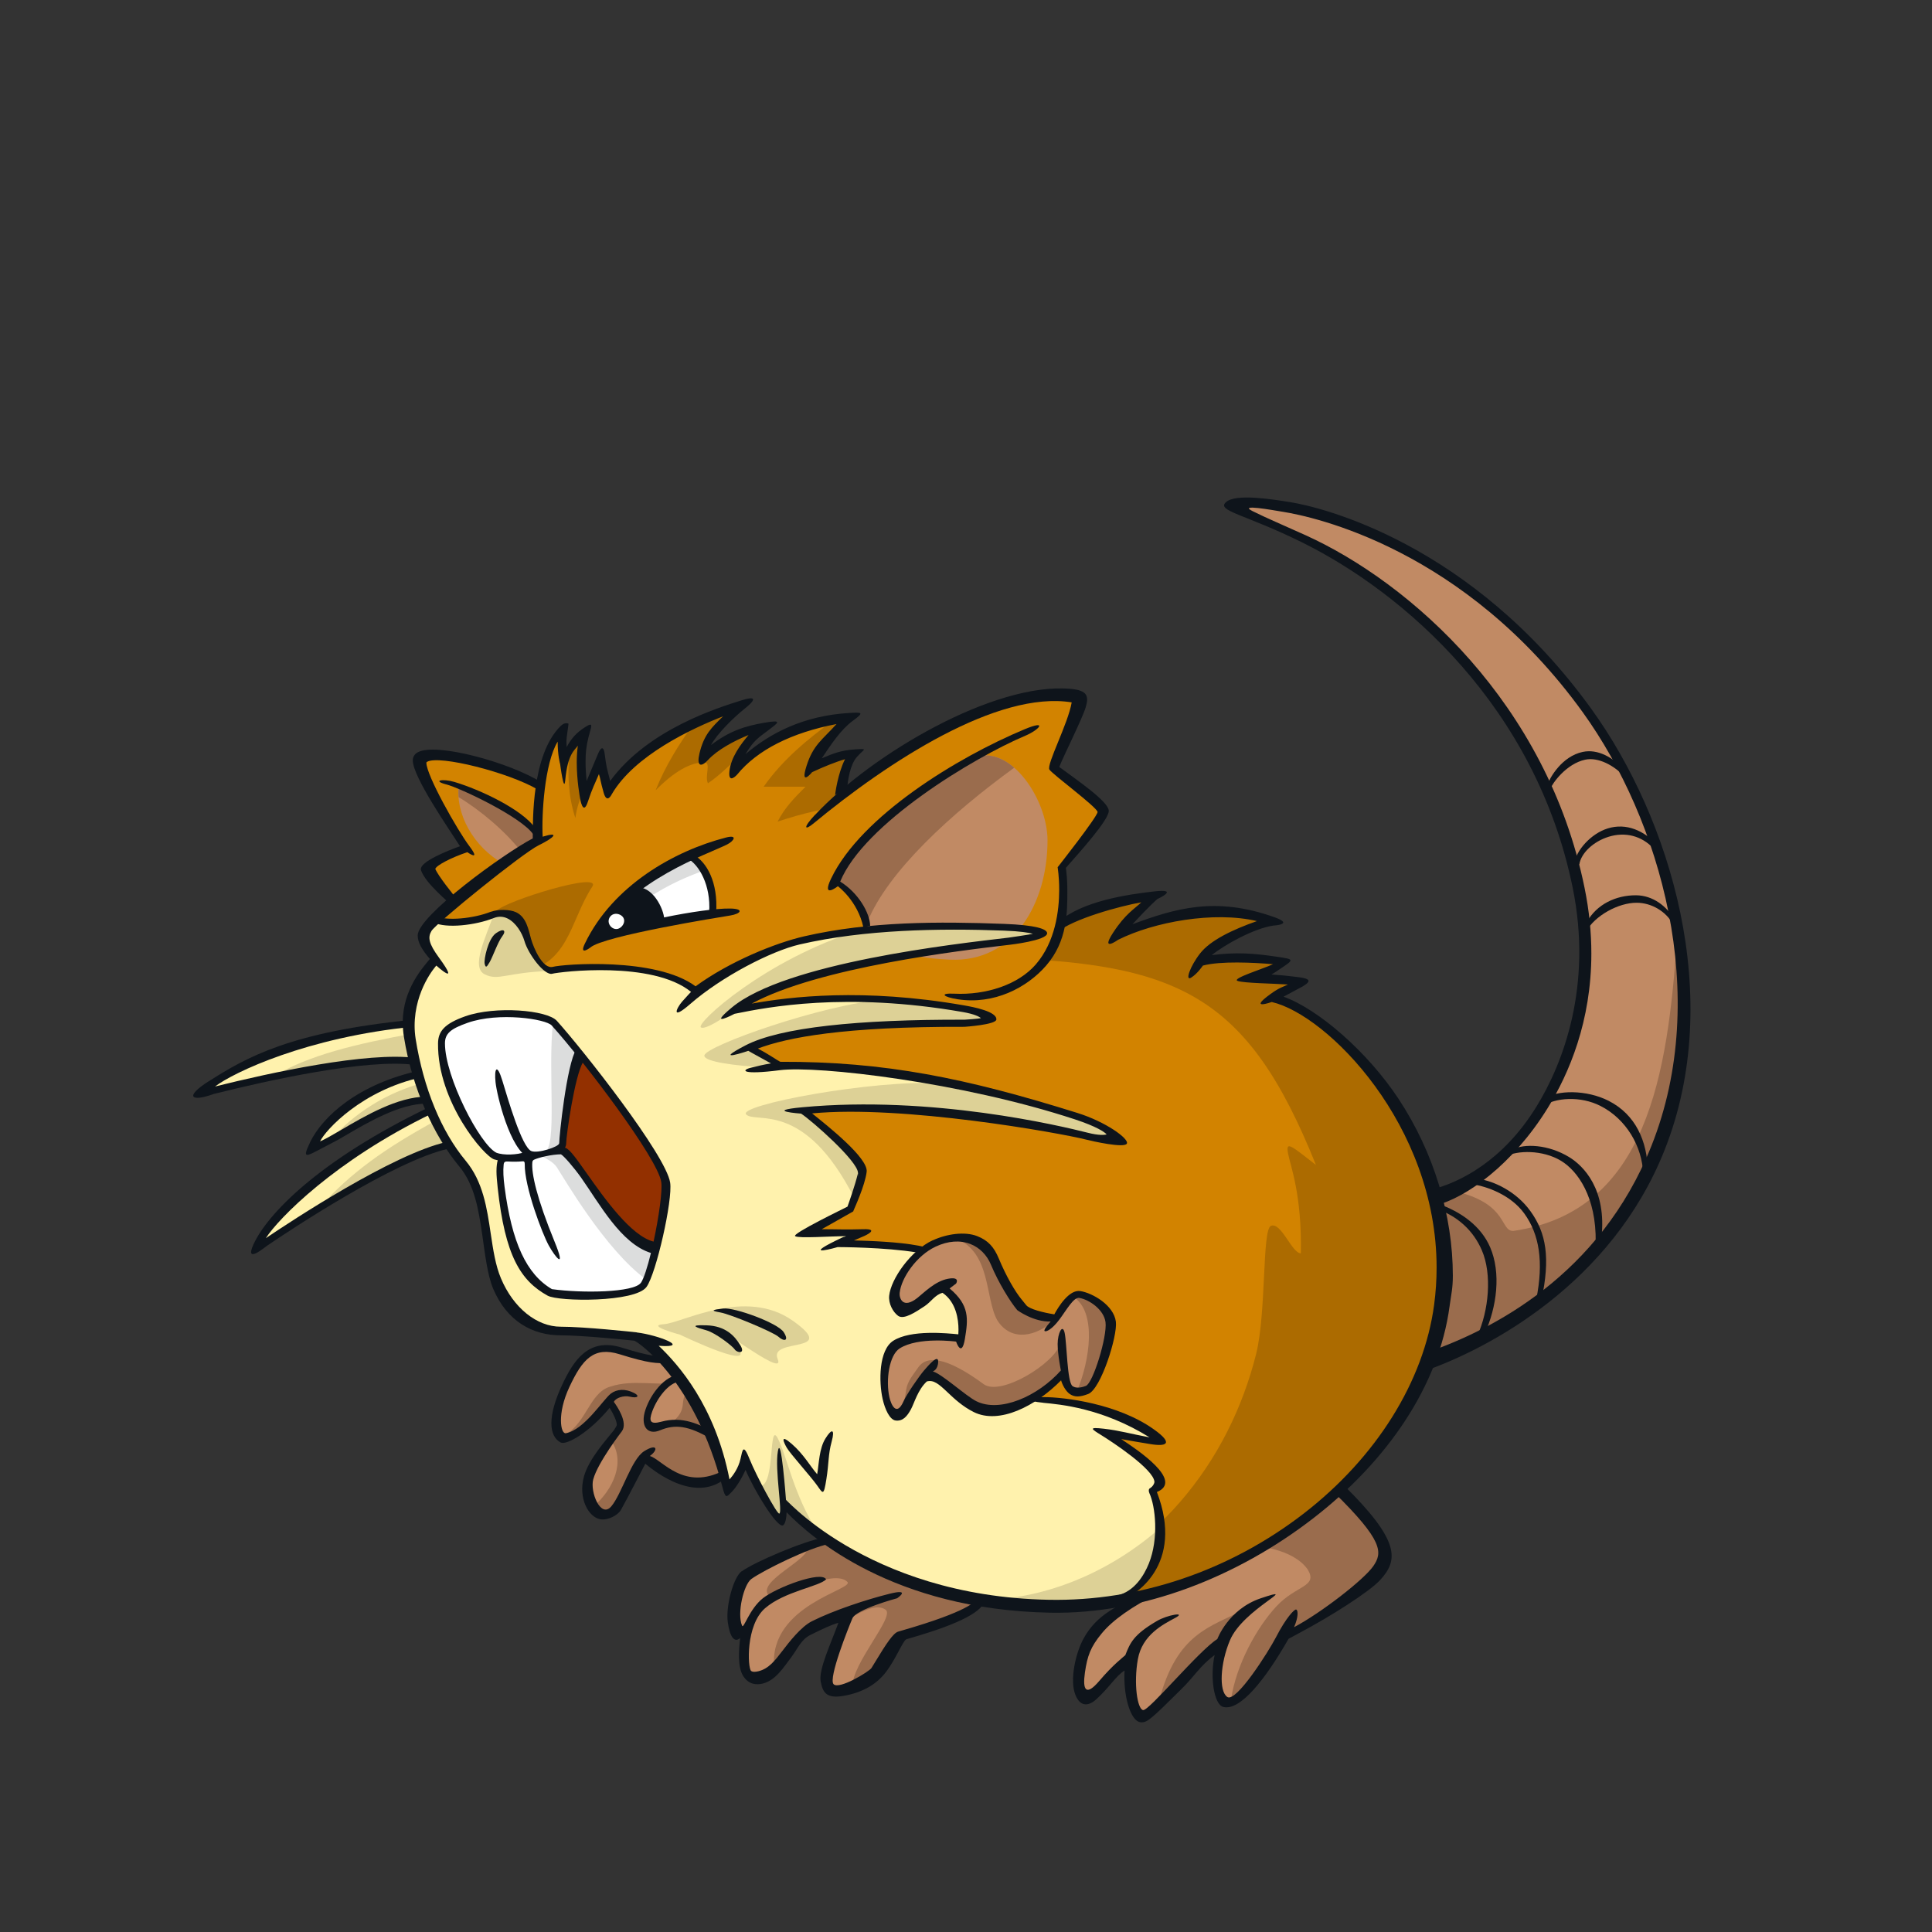 <svg width="800" height="800" viewBox="0 0 800 800" fill="none" xmlns="http://www.w3.org/2000/svg">
<rect x="0" y="0" width="800" height="800" fill="#333333" stroke="none"/>
<g clip-path="url(#clip0_42_60047)">
<path d="M171.147 423.656C110.08 429.681 76.142 454.582 88.211 451.549C100.28 448.537 149.278 436.468 171.911 439.48L171.147 423.636V423.656Z" fill="#FFF2AD"/>
<path d="M178.182 459.802C122.912 486.478 99.62 521.529 109.914 514.536C120.209 507.542 163.018 479.195 185.3 474.243L178.182 459.802Z" fill="#FFF2AD"/>
<path d="M174.366 444.658C142.491 451.549 124.624 477.42 132.691 474.161C140.758 470.901 160.44 455.655 176.429 455.551L174.366 444.638V444.658Z" fill="#FFF2AD"/>
<path d="M112.988 445.835C132.443 441.75 157.51 437.582 171.89 439.501L171.333 427.886C147.009 432.342 128.008 436.86 112.968 445.835H112.988Z" fill="#DDD196"/>
<path d="M180.287 464.113C159.698 475.357 145.215 485.508 132.135 500.197C149.197 489.716 171.292 477.379 185.28 474.264L180.287 464.113Z" fill="#DDD196"/>
<path d="M175.067 448.393C160.13 452.477 146.823 460.75 136.673 472.221C146.142 467.002 162.668 455.675 176.429 455.593L175.067 448.413V448.393Z" fill="#DDD196"/>
<path d="M291.549 587.341L276.488 562.914C272.259 563.121 269.164 563.162 257.095 559.386C245.026 555.611 239.745 562.399 234.484 573.704C229.202 585.01 226.293 596.378 234.587 594.872C242.881 593.366 252.577 580.513 252.577 580.513C252.577 580.513 258.601 588.806 256.353 591.818C254.083 594.83 246.553 603.887 244.284 612.181C242.014 620.475 248.802 634.05 254.083 624.993C259.798 615.193 259.22 616.183 266.895 603.887C266.895 603.887 282.224 620.392 300.317 610.592L291.528 587.341H291.549Z" fill="#C18A64"/>
<path d="M291.941 586.558L281.461 572.529C272.198 573.932 262.068 571.044 252.681 574.18C243.624 576.759 242.675 590.932 232.194 594.893C232.855 595.038 233.639 595.038 234.588 594.893C242.881 593.387 252.578 580.534 252.578 580.534C252.578 580.534 258.602 588.828 256.353 591.84C255.631 592.809 254.373 594.398 252.908 596.358C259.262 605.064 253.939 616.803 245.687 623.859C247.729 628.068 251.154 630.048 254.104 625.014C259.819 615.215 259.241 616.205 266.916 603.909C266.916 603.909 282.059 620.991 300.153 611.192L291.941 586.579V586.558Z" fill="#9A6C4D"/>
<path d="M281.234 570.693C271.434 571.457 262.377 594.832 271.434 591.056C280.491 587.281 288.022 590.293 295.572 594.832L281.255 570.693H281.234Z" fill="#C18A64"/>
<path d="M295.572 594.83L284.7 576.51C280.821 580.058 285.545 583.504 277.603 589.466C284.039 588.806 289.816 591.364 295.572 594.83Z" fill="#9A6C4D"/>
<path d="M341.456 638.238C333.162 639.744 315.419 648.636 310.138 652.412C304.856 656.187 301.597 677.767 309.89 676.24C309.127 684.534 305.372 695.84 314.408 693.591C323.465 691.322 325.714 680.016 334.771 675.498C343.828 670.98 351.358 669.473 351.358 669.473C351.358 669.473 340.053 699.636 344.571 699.636C349.089 699.636 360.684 693.839 362.19 691.569C363.696 689.3 370.091 677.932 372.34 677.189C374.609 676.426 404.71 668.504 406.402 661.943L341.456 638.259V638.238Z" fill="#C18A64"/>
<path d="M341.455 638.238C339.413 638.609 337.927 636.897 333.904 640.528C337.123 645.067 312.221 655.011 318.555 660.891C331.222 654.103 339.825 654.557 339.825 654.557C339.825 654.557 347.913 651.896 350.883 655.032C353.854 658.188 318.555 664.522 320.535 690.063C325.177 685.689 328.169 678.799 334.75 675.498C343.807 670.979 351.152 669.968 350.842 670.814C355.711 667.74 362.932 663.676 366.749 666.585C370.586 669.494 352.885 688.619 352.926 698.46C355.278 697.16 361.612 692.374 362.148 691.569C363.654 689.3 370.05 677.932 372.298 677.189C374.568 676.426 404.668 668.504 406.36 661.943L341.414 638.259L341.455 638.238Z" fill="#9A6C4D"/>
<path d="M590.388 562.399C618.281 552.6 664.309 528.028 685.394 474.924C708.768 416.106 692.326 343.32 656.737 293.95C610.008 229.107 550.426 213.283 531.57 210.271C512.713 207.259 496.889 204.536 539.863 223.083C559.875 229.994 636.519 279.818 654.468 367.85C669.57 441.935 619.127 491.12 594.061 497.474L590.388 562.399Z" fill="#C18A64"/>
<path d="M694.409 388.707C690.551 444.431 682.236 501.744 626.574 509.707C621.107 509.707 624.511 498.876 603.695 493.553C600.249 495.41 596.989 496.73 594.081 497.473L590.408 562.399C618.301 552.599 664.329 528.028 685.414 474.924C696.142 447.918 698.473 417.982 694.409 388.707Z" fill="#9A6C4D"/>
<path d="M223.199 348.251L223.591 325.495C210.779 317.964 174.923 308.289 174.923 315.819C174.923 323.349 193.016 351.263 193.016 351.263C193.016 351.263 177.172 356.544 178.698 360.32C180.204 364.095 188.477 373.957 188.477 373.957L223.22 348.251H223.199Z" fill="#D28300"/>
<path d="M222.188 344.702C214.059 337.006 202.155 329.476 190.024 324.628C188.291 336.883 196.131 350.85 208.53 357.699L223.219 348.25L222.188 344.702Z" fill="#C18A64"/>
<path d="M222.189 344.702C214.06 337.006 202.156 329.476 190.025 324.628C189.778 326.423 189.757 328.238 189.881 330.074C198.834 335.418 209.459 344.372 215.999 352.892L223.2 348.25L222.168 344.702H222.189Z" fill="#9A6C4D"/>
<path d="M475.02 659.674C464.457 664.956 455.338 670.753 450.056 680.553C444.775 690.353 446.776 707.806 451.15 702.896C462.332 690.353 468.995 688.331 468.995 688.331C468.995 688.331 466.726 714.718 474.277 709.436C481.807 704.155 494.887 688.64 507.451 680.78C502.933 688.186 501.943 708.57 509.473 704.794C517.024 701.019 526.102 688.723 530.063 678.511C540.626 672.486 564.888 659.324 570.252 650.287C575.595 641.313 576.751 639.497 553.438 616.68L475.02 659.654V659.674Z" fill="#C18A64"/>
<path d="M479.827 704.814C485.893 699.244 493.609 691.177 501.51 685.008C502.397 679.809 512.321 672.341 514.57 666.75C501.758 673.641 487.13 675.889 479.827 704.793V704.814Z" fill="#9A6C4D"/>
<path d="M553.438 616.699L510.815 640.053C520.45 639.29 535.593 641.456 541.514 649.915C545.846 657.136 536.707 656.331 528.516 665.161C520.326 673.991 511.888 689.361 509.742 703.7C517.066 699.285 524.968 684.348 530.064 678.53C540.627 672.506 565.508 661.179 569.283 651.38C573.058 641.58 576.751 639.517 553.438 616.699Z" fill="#9A6C4D"/>
<path d="M347.582 329.393C347.582 329.393 349.088 316.581 353.607 312.042C349.831 311.279 335.513 318.067 335.513 318.067C335.513 318.067 346.076 300.716 352.101 296.961C341.538 298.467 317.42 302.985 303.845 319.573C305.351 309.773 316.657 299.973 316.657 299.973C316.657 299.973 297.057 305.998 291.776 313.548C288.764 306.761 307.62 291.68 307.62 291.68C307.62 291.68 265.389 304.491 251.814 327.866C250.308 319.573 248.038 315.797 248.038 315.797L242.014 330.115C242.014 330.115 239.002 314.271 242.014 304.471C238.239 303.708 233.72 315.777 233.72 315.777C233.72 315.777 232.214 310.495 232.957 302.201C222.394 308.226 222.394 348.208 222.394 348.208C214.864 351.22 179.42 380.64 177.15 384.395C174.881 388.17 180.163 397.207 180.163 397.207C180.163 397.207 167.351 411.525 170.363 430.381C173.375 449.238 180.163 468.074 191.468 481.649C202.774 495.224 199.762 515.587 205.786 529.905C211.81 544.223 222.373 551.01 232.173 551.01C241.973 551.01 263.099 553.28 263.099 553.28C263.099 553.28 291.755 564.585 300.791 615.11C304.567 615.11 308.322 604.547 308.322 604.547C308.322 604.547 320.453 629.222 322.97 629.346C325.487 629.449 324.331 621.919 324.331 621.919C324.331 621.919 355.814 662.603 434.232 664.109C512.65 665.615 586.55 607.56 595.607 540.447C604.664 473.335 553.376 419.055 526.989 413.01C534.54 408.492 539.367 406.676 539.367 406.676L519.458 404.716L531.136 397.991C531.136 397.991 508.895 394.917 497.59 397.929C497.342 393.968 517.024 382.745 526.989 381.342C509.618 374.492 480.239 378.33 462.146 387.366C472.709 375.297 477.99 370.779 477.99 370.779C477.99 370.779 449.334 374.554 439.534 382.848L347.541 329.31L347.582 329.393Z" fill="#D28300"/>
<path d="M291.797 313.57C288.785 306.782 307.642 291.701 307.642 291.701C307.642 291.701 298.316 294.528 287.011 299.974C281.069 308.309 275.561 317.036 271.476 327.228C277.252 321.451 284.473 315.674 291.694 315.674C294.582 315.674 291.694 321.451 293.138 324.339C297.636 321.348 301.741 317.18 306.074 313.26C309.808 305.978 316.678 300.015 316.678 300.015C316.678 300.015 297.079 306.04 291.797 313.591V313.57Z" fill="#AC6B00"/>
<path d="M316.224 325.763H333.554C329.221 330.095 324.889 334.428 322 340.204C332.584 336.676 343.188 334.221 354.102 333.19L347.583 329.394C347.583 329.394 349.089 316.582 353.607 312.043C349.831 311.28 335.514 318.067 335.514 318.067C335.514 318.067 346.077 300.717 352.101 296.962C350.223 297.23 347.913 297.601 345.334 298.097C334.379 306.06 324.022 314.622 316.224 325.742V325.763Z" fill="#AC6B00"/>
<path d="M238.239 338.76C238.714 334.923 240.014 331.065 241.561 327.228C240.859 322.194 239.807 311.713 242.035 304.513C239.807 304.08 237.352 308.061 235.681 311.424C235.021 320.543 235.227 329.641 238.26 338.76H238.239Z" fill="#AC6B00"/>
<path d="M245.233 367.169C249.586 360.546 208.882 373.193 205.56 377.195C202.239 381.198 191.366 405.191 213.544 402.922C235.722 400.653 235.722 381.652 245.233 367.169Z" fill="#AC6B00"/>
<path d="M527.051 413.093C534.602 408.574 538.027 406.842 538.027 406.842L519.521 404.799L531.672 397.991C531.672 397.991 508.958 394.999 497.652 398.011C497.404 394.05 517.086 382.827 527.051 381.424C509.68 374.575 480.301 378.412 462.208 387.448C472.771 375.379 478.053 370.861 478.053 370.861C478.053 370.861 449.396 374.637 439.597 382.93L414.963 368.592C415.747 378.309 413.024 387.82 408.671 396.526C487.811 398.383 516.509 411.607 544.897 482.371C534.54 474.346 532.374 472.262 533.343 477.564C534.313 482.866 539.12 494.42 538.646 518.97C534.911 518.97 530.476 505.767 526.226 507.623C522.574 509.336 524.41 543.521 520.14 560.624C509.185 604.527 478.507 646.511 424.206 663.738C427.507 663.965 430.849 664.13 434.315 664.191C512.733 665.698 586.633 607.642 595.69 540.53C604.747 473.417 553.459 419.138 527.072 413.093H527.051Z" fill="#AC6B00"/>
<path d="M335.535 339.957C371.226 308.227 413.953 282.644 445.621 289.432C444.858 297.725 436.585 318.088 436.585 318.088C436.585 318.088 456.184 332.406 456.184 336.181C456.184 339.957 439.597 358.793 439.597 358.793C439.597 358.793 451.563 415.569 395.117 413.093C338.65 410.618 299.864 371.687 335.555 339.957H335.535Z" fill="#D28300"/>
<path d="M346.035 364.156C349.233 352.768 377.291 327.99 400.893 314.725C417.026 305.647 433.758 330.363 433.758 347.961C433.758 373.977 419.832 398.61 393.301 397.372C353.462 395.515 364.252 381.053 346.015 364.156H346.035Z" fill="#C18A64"/>
<path d="M419.956 317.882C414.303 312.992 407.557 310.971 400.893 314.725C377.291 327.991 349.233 353.016 346.035 364.425C352.637 370.532 356.681 376.845 359.198 381.693C367.76 360.753 393.878 336.842 419.956 317.903V317.882Z" fill="#9A6C4D"/>
<path d="M481.065 638.548C482.592 631.637 479.085 621.631 477.744 617.669C478.363 612.718 481.23 617.133 480.054 612.697C477.929 604.651 464.457 599.019 461.156 595.12C460.331 592.809 469.099 595.574 480.715 597.1C469.533 585.918 452.203 581.854 424.351 577.872C410.92 575.954 413.602 547.978 407.186 538.055C400.502 527.347 379.994 517.156 379.994 517.156C377.044 516.66 373.785 516.268 370.525 515.98C365.367 514.432 351.875 516.495 346.799 514.886L357.383 510.368H351.957C348.409 509.192 338.093 511.049 334.854 509.584L352.101 500.568C352.101 500.568 355.114 492.275 356.62 486.25C358.126 480.226 334.751 461.37 332.481 459.864C368.854 455.118 438.566 467.476 450.119 470.427C461.858 473.418 465.592 469.457 445.601 462.133C392.6 442.74 322.702 441.028 322.702 441.028C322.702 441.028 315.874 436.303 310.613 433.291C336.257 421.985 391.321 423.677 401.121 423.677C410.92 423.677 409.909 419.571 398.851 417.653C348.986 408.967 315.152 416.147 303.846 418.416C330.996 398.053 413.19 390.523 423.732 389.017C434.295 387.511 432.686 384.602 415.686 383.962C384.286 382.786 358.27 383.323 333.265 389.1C322.744 391.534 303.082 398.837 288.001 410.143C271.414 396.568 227.346 401.808 227.346 401.808C227.346 401.808 220.167 397.228 218.496 389.244C217.361 383.88 211.44 375.855 203.889 378.867C196.359 381.879 184.702 382.993 180.184 380.723C180.184 380.723 178.389 382.993 176.058 384.973C173.747 386.954 175.418 388.914 180.184 397.311C171.003 405.976 169.043 422.171 170.384 430.485C173.397 449.342 180.184 468.178 191.49 481.753C202.796 495.328 199.784 515.691 205.808 530.009C211.832 544.327 222.395 551.114 232.195 551.114C241.994 551.114 263.12 553.383 263.12 553.383C263.12 553.383 291.777 564.689 300.813 615.214C304.589 615.214 308.343 604.651 308.343 604.651C308.343 604.651 321.96 630.522 323.548 629.842C325.116 629.161 324.559 621.507 324.559 621.507C324.559 621.507 355.856 662.707 434.274 664.213C444.487 664.419 456.246 663.656 466.17 661.943C472.359 656.951 478.755 648.863 481.045 638.568L481.065 638.548Z" fill="#FFF2AD"/>
<path d="M415.706 383.921C393.652 383.095 374.28 383.116 356.021 385.2C317.214 397.042 287.712 423.924 290.25 425.43C292.787 426.936 306.074 416.827 307.291 416.064C337.309 397.455 413.623 390.419 423.773 388.975C434.336 387.469 432.727 384.56 415.727 383.921H415.706Z" fill="#DDD196"/>
<path d="M317.255 442.018C324.373 442.409 322.702 441.007 322.702 441.007C322.702 441.007 316.059 436.633 310.777 433.621C336.421 422.315 391.32 423.677 401.12 423.677C410.92 423.677 409.909 419.571 398.85 417.652C387.008 415.589 376.053 414.413 366.109 413.877C340.321 415.981 292.395 433.043 291.673 437.004C291.198 439.583 304.051 441.316 317.255 442.038V442.018Z" fill="#DDD196"/>
<path d="M309.003 461.514C313.13 465.372 333.038 455.407 353.69 495.988C354.66 493.121 355.836 489.366 356.62 486.23C358.126 480.206 334.751 461.349 332.481 459.843C368.854 455.098 438.566 467.456 450.119 470.406C461.858 473.397 465.819 468.776 445.601 462.112C428.395 456.439 409.414 451.797 389.815 448.578C361.612 446.928 304.877 457.656 309.003 461.514Z" fill="#DDD196"/>
<path d="M314.903 615.275L323.548 630.191L324.27 621.98C324.27 621.98 327.777 626.251 338.608 634.318C328.747 619.566 325.858 602.732 322.021 595.511C318.184 588.29 321.051 614.759 314.924 615.275H314.903Z" fill="#DDD196"/>
<path d="M200.691 403.438C206.467 406.326 209.479 402.633 227.717 402.055C225.241 402.262 226.809 401.705 226.809 401.705C226.809 401.705 220.001 394.484 218.495 389.202C217.03 384.045 211.708 376.246 204.446 378.66C201.062 388.295 194.914 400.549 200.691 403.438Z" fill="#DDD196"/>
<path d="M328.272 546.884C308.528 532.917 282.534 547.854 274.838 548.328C267.143 548.803 281.584 552.661 281.584 552.661C281.584 552.661 317.09 569.743 303.598 556.271C290.126 542.799 325.858 571.909 322.021 562.77C318.163 553.63 348.016 560.851 328.272 546.884Z" fill="#DDD196"/>
<path d="M410.527 662.336C417.955 663.347 425.836 664.027 434.294 664.193C444.507 664.399 454.636 663.574 464.539 661.861C473.369 657.591 478.775 648.843 481.044 638.548C481.498 636.526 481.498 634.236 481.271 631.926C458.391 652.309 432.128 661.366 410.507 662.356L410.527 662.336Z" fill="#DDD196"/>
<path d="M440.339 568.423C430.457 579.543 414.406 588.662 403.843 583.401C393.28 578.119 389.835 568.423 383.047 570.692C374.754 578.222 375.022 585.526 370.978 585.01C364.954 584.247 364.067 561.986 371.742 557.117C380.035 551.836 398.128 554.105 398.128 554.105C398.128 554.105 400.398 539.787 390.578 533.742C383.047 535.248 376.26 543.542 373.227 541.293C366.811 536.486 375.496 520.167 386.802 514.906C398.108 509.625 407.908 514.143 411.683 523.2C415.458 532.257 421.483 538.281 423.752 541.293C426.021 544.305 437.327 545.811 437.327 545.811C437.327 545.811 442.609 535.248 447.127 536.012C451.645 536.775 458.433 541.293 459.196 547.317C459.959 553.342 454.245 573.642 450.16 575.21C440.36 578.986 440.36 568.423 440.36 568.423H440.339Z" fill="#C18A64"/>
<path d="M436.688 546.389C433.201 545.667 425.114 543.109 423.752 541.293C421.483 538.281 415.459 532.236 411.683 523.2C408.939 516.598 402.977 512.431 395.55 512.699C410.569 518.496 407.763 537.621 412.983 546.74C418.78 555.859 429.384 553.424 436.688 546.41V546.389Z" fill="#9A6C4D"/>
<path d="M459.196 547.318C458.432 541.293 451.665 536.755 447.127 536.012C446.178 535.847 445.208 536.218 444.238 536.837C454.389 543.026 451.253 563.595 445.951 576.015C447.106 576.077 448.488 575.871 450.139 575.231C454.244 573.643 459.938 553.362 459.175 547.338L459.196 547.318Z" fill="#9A6C4D"/>
<path d="M407.269 573.106C391.465 561.511 383.626 561.326 380.263 566.153C376.9 570.96 375.456 572.405 374.961 577.232C374.486 582.039 370.463 584.969 370.958 585.031C374.981 585.526 374.734 578.243 383.027 570.713C389.815 568.443 393.281 578.14 403.823 583.422C414.201 588.6 430.499 579.11 440.422 568.278C439.577 564.214 438.978 560.356 438.978 556.312C437.225 564.132 414.489 578.429 407.269 573.127V573.106Z" fill="#9A6C4D"/>
<path d="M287.464 355.1C283.482 353.119 257.116 364.095 243.541 391.245C249.565 385.964 291.776 380.641 295.098 377.979C298.749 370.016 291.446 357.101 287.464 355.1Z" fill="white"/>
<path d="M292.086 360.278C290.538 357.699 288.805 355.76 287.464 355.079C283.482 353.099 257.116 364.074 243.541 391.225C244.758 390.152 247.461 389.1 251.009 388.047C261.263 374.658 275.828 365.931 292.086 360.278Z" fill="#DCDDDD"/>
<path d="M229.512 423.677C226.273 420.087 205.931 417.673 193.119 422.191C180.307 426.709 181.689 430.65 185.3 443.977C188.044 454.107 202.073 477.936 205.085 478.679L208.097 479.442C208.097 479.442 206.116 480.886 207.499 491.594C210.882 517.63 218.082 529.472 228.026 535.187C238.589 536.693 262.769 537.291 266.544 532.01C270.32 526.728 277.128 496.875 276.076 489.902C274.467 479.236 241.168 436.571 229.532 423.677H229.512Z" fill="white"/>
<path d="M276.076 489.902C274.467 479.236 241.168 436.571 229.532 423.677C229.388 423.532 229.223 423.367 229.017 423.223C226.665 442.987 231.038 476.12 225.262 477.069C219.485 478.039 227.676 478.988 230.564 483.341C233.452 487.674 250.658 517.63 267.7 529.926C271.537 521.343 277.045 496.235 276.096 489.902H276.076Z" fill="#DCDDDD"/>
<path d="M276.076 489.902C274.817 481.588 254.331 453.881 239.848 435.932C232.359 447.155 232.772 475.749 232.772 475.749C232.772 475.749 257.632 513.875 271.62 517.733C274.384 507.17 276.715 494.193 276.076 489.902Z" fill="#933000"/>
<path d="M86.334 447.773C76.369 454.148 78.989 456.438 88.562 452.972C111.091 447.34 151.837 438.283 171.725 440.945L172.117 438.077C152.084 435.415 111.978 444.184 89.036 449.898C96.67 444.08 127.162 429.474 171.312 425.121L171.024 422.253C120.457 427.246 102.034 437.788 86.354 447.794L86.334 447.773Z" fill="#0E141B"/>
<path d="M105.005 515.154C101.085 523.696 109.523 516.537 110.699 515.753C119.261 509.935 163.122 480.68 185.589 475.687L184.97 472.861C162.709 477.812 120.519 505.643 110.08 512.699C115.238 504.591 138.86 480.412 178.801 461.122L177.543 458.522C131.783 480.618 110.678 502.838 105.005 515.175V515.154Z" fill="#0E141B"/>
<path d="M128.359 473.108C124.976 480.081 126.771 478.905 133.228 475.501C139.685 472.097 138.943 472.592 142.801 470.323C152.332 464.732 165.392 457.078 176.429 456.995V454.107C164.608 454.189 151.156 462.07 141.336 467.826C137.787 469.91 134.713 471.684 132.527 472.633C134.817 467.826 150.042 451.363 174.655 446.061L174.036 443.234C148.598 448.722 133.661 462.091 128.338 473.087L128.359 473.108Z" fill="#0E141B"/>
<path d="M241.767 611.563C239.353 620.393 243.686 628.253 248.555 629.078C251.794 629.635 255.858 627.407 257.096 625.241C259.757 620.578 266.916 606.57 267.205 606.095C271.434 609.623 288.785 623.24 301.494 611.191L300.111 608.654C283.194 617.814 274.075 604.239 269.083 602.898C272.755 600.236 272.095 597.554 266.751 600.896C261.408 604.239 257.509 618.536 253.135 623.735C248.74 628.934 244.243 617.752 245.646 612.573C247.564 605.518 257.467 592.706 257.467 592.706C260.232 589.034 255.301 582.019 254.187 580.492C254.909 578.821 258.313 577.728 260.768 578.326C264.11 579.131 265.018 578.037 262.522 576.779C258.87 574.943 255.404 575.19 252.929 577.068C249.813 579.44 241.932 592.087 234.299 593.469C232.153 593.861 230.565 585.464 235.764 574.344C241.19 562.729 245.914 557.427 256.642 560.79C268.691 564.565 272.053 564.607 276.53 564.38L276.386 561.491C272.487 561.698 269.681 561.821 257.509 558.025C243.562 553.672 237.414 563.513 232.731 573.54C226.83 586.166 227.057 594.583 232.153 597.307C234.464 598.544 243.975 593.263 252.433 582.968C254.104 585.609 255.404 588.456 255.404 590.045C255.404 590.437 254.208 592.211 254.208 592.211C251.196 596.089 243.83 603.95 241.747 611.563H241.767Z" fill="#0E141B"/>
<path d="M267.288 583.649C264.957 590.561 268.154 594.419 273.271 592.273C279.378 589.715 284.948 590.127 294.83 596.048L296.316 593.573C289.693 589.591 282.431 586.352 273.89 588.683C269.124 589.983 268.67 588.415 270.011 584.619C272.054 578.884 276.964 572.467 281.358 572.137L281.131 569.27C275.293 569.723 269.537 576.985 267.288 583.67V583.649Z" fill="#0E141B"/>
<path d="M307.147 650.576C303.681 653.052 300.421 665.224 301.37 671.764C302.236 677.912 304.114 680.388 306.486 678.263C305.888 683.524 305.434 690.311 307.704 693.942C309.973 697.553 313.212 697.78 315.853 697.12C321.237 695.779 324.538 690.291 327.612 686.268C330.15 682.946 331.635 678.964 335.514 677.025C340.899 674.343 344.22 672.796 347.17 671.97C344.117 680.388 338.918 691.26 339.826 696.253C340.734 701.225 342.549 703.495 349.791 702.133C357.032 700.771 362.912 697.615 366.997 692.168C371.061 686.742 373.784 679.583 375.27 678.799C376.363 678.49 376.178 678.531 376.92 678.304C398.851 671.97 406.835 667.06 408.032 662.398L404.813 661.573C404.442 663.037 400.646 667.329 373.661 675.106L371.845 675.643C369.864 676.303 367.1 680.388 362.375 688.207L360.849 690.703C359.859 692.189 347.439 699.76 345.169 697.388C342.9 694.995 351.359 673.91 352.968 670.114C354.577 666.318 371.494 661.799 371.494 661.799C371.494 661.799 377.642 657.611 368.276 659.963C358.909 662.295 345.355 666.73 336.215 671.31C331.656 673.58 326.663 680.078 323.899 683.689C320.907 687.588 318.328 690.972 314.058 692.024C313.026 692.271 311.665 692.457 311.005 691.879C309.56 690.58 308.756 672.899 316.802 665.926C324.868 658.952 339.207 656.951 342.075 653.98C340.218 650.287 321.588 657.281 315.894 661.799C310.2 666.318 307.951 674.735 307.27 673.146C305.104 668.03 307.951 656.105 311.128 653.815C316.265 650.143 335.184 640.818 343.251 639.353L341.188 636.65C332.564 638.218 312.676 646.698 307.188 650.617L307.147 650.576Z" fill="#0E141B"/>
<path d="M507.637 207.94C503.635 211.612 515.457 212.85 539.203 224.609C581.393 245.488 635.962 292.733 651.229 367.643C659.46 408.039 647.432 440.161 636.065 458.461C622.18 480.845 604.438 489.613 592.843 492.564L594.494 499.124C607.12 495.927 626.327 482.269 640.769 458.977C649.722 444.535 658.945 422.852 658.945 394.835C658.945 386.314 658.099 377.216 656.118 367.561C640.604 291.433 584.157 241.341 540.564 221.597C530.579 217.079 524.637 214.624 518.634 211.633C512.63 208.62 526.639 211.179 531.322 211.942C543.453 213.881 606.398 227.003 655.417 294.981C687.415 339.379 708.644 412.062 683.867 474.367C662.369 528.461 617.414 550.702 591.543 559.8L590.161 567.619C616.569 558.335 667.259 531.618 689.231 476.307C714.462 412.825 691.603 338.863 659.068 293.723C609.307 224.63 546.671 209.9 534.313 207.94C526.824 206.743 511.64 204.267 507.637 207.94Z" fill="#0E141B"/>
<path d="M172.942 311.527C171.642 312.27 170.92 313.446 170.92 314.828C170.92 321.78 186.29 343.814 190.478 350.396C186.517 351.84 173.169 356.874 174.324 360.34C176.16 365.848 186.311 373.997 187.177 375.029L189.715 372.904C187.487 370.242 181.462 362.733 180.245 359.803C180.616 358.359 186.888 355.079 193.511 352.871C193.511 352.871 199.391 357.059 194.377 350.396C189.364 343.732 176.552 321.038 176.552 315.859C176.552 315.756 176.552 315.632 176.903 315.426C181.875 312.579 210.573 319.8 222.724 326.959L224.416 324.091C211.212 315.715 180.39 307.277 172.921 311.548L172.942 311.527Z" fill="#0E141B"/>
<path d="M184.764 324.793C190.726 326.361 215.71 338.224 220.724 345.383L221.776 343.051C216.206 335.088 198.669 326.918 188.147 323.782C183.279 322.338 178.822 323.246 184.785 324.814L184.764 324.793Z" fill="#0E141B"/>
<path d="M655.396 311.342C646.772 313.157 641.738 321.987 640.728 325.02L641.945 326.732C642.729 324.38 648.588 316.21 656.448 314.56C661.73 313.446 668.373 316.829 673.097 322.008V319.243C667.857 313.446 661.503 310.062 655.417 311.342H655.396Z" fill="#0E141B"/>
<path d="M665.732 343.031C658.697 345.218 652.673 352.15 651.827 357.576L653.973 357.906C654.695 353.243 659.77 348.457 666.062 346.497C672.974 344.351 679.741 346.084 684.61 351.263L686.178 349.777C680.71 343.98 673.469 340.638 665.732 343.031Z" fill="#0E141B"/>
<path d="M657.067 381.713L656.737 385.716C660.471 379.093 670.168 373.771 677.74 373.812C683.764 373.832 689.767 377.257 692.78 382.724L693.667 381.301C690.263 375.112 684.3 370.758 677.451 370.717C669.136 370.676 661.194 374.431 657.109 381.734L657.067 381.713Z" fill="#0E141B"/>
<path d="M638.788 455.18L638.705 458.11C643.987 454.479 654.426 453.715 662.719 457.945C673.344 463.329 680.049 474.697 680.4 486.147L682.381 484.765C682.009 472.531 677.388 461.555 666.041 455.799C657.046 451.24 644.688 451.137 638.767 455.222L638.788 455.18Z" fill="#0E141B"/>
<path d="M626.038 476.12L623.707 478.781C628.163 476.388 638.685 475.976 646.442 480.7C653.23 484.826 661.049 495.575 660.739 514.473L663.112 512.637C665.402 492.46 655.685 482.722 649.723 479.112C641.181 473.913 631.134 473.356 626.038 476.099V476.12Z" fill="#0E141B"/>
<path d="M610.028 490.459C615.558 491.243 625.564 494.729 631.175 502.487C637.385 511.069 639.283 522.478 636.127 538.054L638.252 538.446C642.048 520.828 640.273 510.553 633.692 501.476C627.689 493.162 618.363 489.035 612.38 488.189L610.008 490.459H610.028Z" fill="#0E141B"/>
<path d="M594.721 500.506C603.53 503.539 610.07 509.502 613.619 517.754C617.889 527.698 616.486 542.697 611.7 553.177L614.753 552.29C619.849 541.108 621.603 527.12 617.043 516.475C613.247 507.645 604.85 501.682 595.443 498.443L594.741 500.486L594.721 500.506Z" fill="#0E141B"/>
<path d="M552.283 617.875C572.914 638.073 572.501 642.921 568.643 648.512C564.765 654.103 547.063 667.843 535.84 673.785C537.656 669.638 537.552 666.832 536.748 666.481C536.026 666.172 532.498 669.906 528.351 677.952C525.277 683.894 511.867 705.082 508.215 702.689C504.584 700.275 505.327 688.598 509.288 679.231C514.797 666.151 539.409 656.021 522.162 661.777C508.628 666.275 504.068 678.695 504.068 678.695C496.456 683.461 475.701 708.568 473.328 708.115C470.935 707.661 469.367 697.159 471.162 687.05C472.957 676.962 481.622 672.629 486.615 669.947C491.607 667.286 483.272 668.668 478.94 671.288C469.264 676.962 467.964 680.325 465.963 685.379C465.138 686.143 460.909 689.299 455.235 695.984C449.562 702.647 448.241 699.656 449.232 692.641C450.242 685.647 451.563 681.975 456.246 676.302C460.909 670.628 469.264 664.955 479.27 659.962L473.597 659.632C463.384 664.728 454.224 668.173 448.592 678.654C445.312 684.74 442.918 695.674 445.25 701.678C447.581 707.681 451.563 705.824 453.915 703.679C459.506 698.604 462.023 693.982 465.654 691.734C465.097 702.42 468.006 710.982 471.038 712.715C471.987 713.252 473.535 713.602 475.557 712.179C478.734 709.971 484.366 704.091 488.946 699.656C494.434 694.374 496.868 689.774 502.954 685.317C500.974 694.354 502.645 705.763 506.503 706.794C513.497 708.651 524.019 695.323 533.55 678.612C534.025 678.365 538.295 676.033 538.295 676.033C550.653 669.493 567.055 659.157 571.573 654.165C578.959 646.036 580.093 638.196 556.017 614.615L552.303 617.937L552.283 617.875Z" fill="#0E141B"/>
<path d="M293.262 314.602C296.996 310.579 303.68 306.886 309.973 304.348C306.651 308.268 302.649 313.632 302.05 319.326C301.452 325.02 305.227 320.75 305.227 320.75C313.583 310.517 327.777 303.378 346.386 299.809C340.609 306.287 336.772 308.289 333.966 317.16C331.14 326.031 336.277 319.739 336.277 319.739C340.898 317.552 346.366 315.365 349.914 314.375C346.902 320.234 345.829 328.775 345.788 329.208L350.76 326.361C351.152 322.957 351.936 316.685 354.886 313.364C357.836 310.042 359.755 309.939 353.958 310.31C348.16 310.702 345.086 311.981 340.279 314.003C344.096 308.268 348.264 302.037 353.05 298.53C357.836 295.023 357.197 294.899 351.833 295.209C332.481 296.343 318.803 303.708 308.673 312.291C312.304 306.267 314.202 305.4 318.163 302.367C322.124 299.335 324.435 297.891 316.451 299.273C308.467 300.676 302.174 302.615 294.396 308.515C296.975 303.812 303.515 297.292 308.735 293.125C308.735 293.125 316.698 286.977 307.084 289.989C297.45 293.001 268.278 301.996 252.66 323.39C251.236 317.779 251.092 317.696 250.411 312.353C249.751 307.009 247.75 311.858 247.75 311.858C247.75 311.858 244.593 319.367 242.901 323.39C242.675 321.059 242.468 318.315 242.468 315.489C242.468 311.858 242.716 309.114 243.727 305.049C244.758 301.006 246.079 298.654 242.406 301.006C238.734 303.337 236.63 305.668 234.649 309.341C234.608 308.536 234.546 307.752 234.546 306.824C234.546 305.483 235.268 301.253 235.412 299.665C235.412 299.665 233.948 298.798 232.07 300.696C220.084 312.683 220.682 339.709 220.599 347.157C208.695 353.367 172.963 379.279 172.963 387.346C172.963 390.338 174.799 393.329 177.997 397.084C175.5 400.22 166.773 409.359 166.773 423.285C166.773 425.266 166.918 427.308 167.269 429.433C170.631 450.456 179.585 470.303 190.107 482.909C196.647 490.748 198.194 501.229 199.7 511.359C200.732 518.311 201.722 527.76 204.198 533.599C209.975 547.298 220.703 552.93 232.235 552.93C241.23 552.93 260.17 554.89 262.687 555.158C264.708 556.045 287.815 571.89 299.079 615.545C300.42 620.764 300.833 619.939 302.834 617.938C304.835 615.937 307.064 612.306 308.714 608.654C312.386 617.339 321.464 632.173 324.063 631.657C325.26 631.41 325.714 627.964 325.714 626.19C335.802 636.588 369.761 666.524 434.851 667.782C472.998 668.525 512.341 652.99 543.741 628.728C574.523 604.961 595.793 573.746 600.208 541.108C600.91 535.909 601.59 533.516 601.59 528.235C601.59 503.416 593.771 477.235 579.123 455.036C566.208 435.457 545.825 417.859 531.487 412.702C533.88 411.402 535.551 410.494 536.871 409.813C543.473 406.492 543.576 405.233 536.582 404.49C532.436 403.954 531.157 403.872 526.494 403.521C527.856 402.737 528.392 402.324 529.485 401.602C536.149 397.166 536.129 397.27 528.516 396.135C519.252 394.753 511.887 394.196 501.757 395.495C506.853 391.328 519.17 384.417 527.299 383.261C527.299 383.261 536.149 382.807 527.711 379.795C503.284 371.089 486.594 376.185 468.934 382.704C475.659 375.38 479.167 372.327 479.208 372.286C479.208 372.286 489.008 367.829 477.784 369.129C466.582 370.429 448.488 373.07 438.4 381.611L437.595 386.129C444.3 380.455 463.859 375.174 472.585 373.627C469.924 376.288 466.087 378.207 460.826 386.335C455.565 394.464 462.992 389.141 462.992 389.141C477.908 381.693 502.686 377.216 520.47 381.404C510.319 384.974 501.159 389.368 496.93 394.794C492.701 400.22 490.596 406.471 493.258 404.8C495.919 403.129 498.085 399.828 498.085 399.828C505.45 397.868 519.087 398.569 527.134 399.25C523.049 401.189 509.721 405.233 512.486 406.182C515.25 407.131 527.051 407.214 533.302 407.668C531.198 408.72 529.898 408.844 526.081 411.608C516.591 418.478 526.597 414.909 526.597 414.909C549.559 420.149 594.865 465.785 594.865 524.892C594.865 529.947 594.535 535.105 593.833 540.345C589.563 572.034 569.881 603.517 539.842 626.727C509.081 650.473 471.595 663.161 434.274 662.439C357.733 660.974 322.784 617.546 325.466 621.136C325.466 621.136 323.424 593.263 322.104 600.938C320.763 608.613 324.125 626.376 322.681 626.747C321.691 626.995 313.108 610.965 310.426 604.28C307.765 597.616 307.497 600.216 306.63 604.094C305.764 607.952 303.474 611.047 302.071 612.594C296.088 582.061 280.842 564.937 272.754 557.262C286.433 558.273 272.631 552.827 263.759 551.754L263.532 551.671H263.285C262.418 551.548 241.952 549.361 232.173 549.361C222.394 549.361 212.636 541.707 207.437 529.349C205.147 523.923 204.219 517.568 203.208 510.863C201.64 500.238 200.01 489.263 192.83 480.639C182.742 468.529 175.377 450.621 172.117 430.238C171.828 428.381 171.684 426.545 171.684 424.791C171.684 409.751 180.555 399.952 180.679 399.828C180.679 399.828 191.015 409.174 181.71 396.444C177.481 390.668 177.089 388.109 178.677 385.469C180.617 382.25 216.37 353.264 223.034 350.025C229.698 346.786 231.905 344.228 224.705 346.456C224.231 337.234 225.468 316.108 230.915 307.092C230.915 312.765 231.885 316.252 231.946 316.417C231.946 316.417 233.535 328.713 234.051 323.102C235.041 312.085 238.012 310.64 239.27 308.763C238.961 311.012 238.817 313.364 238.817 315.654C238.817 323.225 240.116 330.137 240.199 330.57C240.199 330.57 241.375 338.1 243.376 332.097C245.377 326.093 246.264 324.69 247.997 320.543C248.637 322.4 248.596 323.494 249.978 328.301C251.36 333.108 253.32 328.878 253.32 328.878C262.687 312.765 286.495 301.666 299.41 296.611C294.726 301.212 291.487 304.1 289.61 312.085C288.475 316.933 290.002 318.109 293.2 314.663L293.262 314.602Z" fill="#0E141B"/>
<path d="M337.515 337.357C332.316 342.907 333.182 344.021 336.813 341.009C367.863 315.344 413.024 285.883 443.764 290.835C442.32 299.561 433.222 316.644 434.542 318.666C435.862 320.687 454.018 334.036 454.492 336.223C454.265 338.409 437.946 359.102 437.946 359.102C437.946 359.205 438.586 362.96 438.586 368.407C438.586 377.051 437.018 389.945 428.93 399.312C421.606 407.791 408.217 412.103 395.137 411.463C388.845 411.154 390.474 412.825 396.54 413.774C411.559 416.105 425.217 409.05 433.242 399.766C442.01 389.615 441.969 377.773 441.969 368.634C441.969 364.157 441.556 360.815 441.35 359.37C446.694 353.264 459.113 339.627 459.113 335.789C459.113 331.952 446.24 323.225 438.606 317.572C440.401 313.033 448.179 297.519 449.541 292.96C450.902 288.4 450.49 285.842 443.166 285.223C411.724 282.5 361.199 312.064 337.515 337.419V337.357Z" fill="#0E141B"/>
<path d="M344.179 363.703C339.97 372.471 346.943 366.963 346.943 366.963C346.943 366.963 355.175 373.028 357.506 384.024L360.312 383.323C360.188 378.041 355.422 369.707 347.913 365.044C357.754 341.071 403.224 313.652 424.577 304.637C430.292 302.223 434.109 297.87 424.247 301.975C396.23 313.652 356.536 337.997 344.199 363.682L344.179 363.703Z" fill="#0E141B"/>
<path d="M203.373 377.485C195.987 380.435 184.825 381.384 180.844 379.383L179.544 381.961C184.722 384.561 196.956 383.137 204.445 380.146C206.405 379.362 208.345 379.424 210.181 380.332C213.626 382.023 216.184 386.315 217.133 389.574C218.743 395.206 225.51 404.036 228.646 403.211C231.781 402.386 270.237 397.703 286.144 410.721C286.144 410.721 284.803 412.062 282.472 414.723C280.14 417.385 277.603 422.873 285.814 415.734C298.832 404.387 319.36 393.783 331.181 391.06C358.001 384.87 388.906 384.355 415.665 385.345C422.659 385.613 426.063 386.211 427.713 386.665C426.867 386.933 417.645 388.254 417.645 388.254C395.343 390.874 325.178 398.714 302.999 417.22C292.478 425.988 304.155 419.799 304.155 419.799L304.897 419.654C317.255 417.178 350.079 410.576 398.644 419.056C403.513 419.902 405.514 420.995 406.174 421.573C405.535 421.862 399.408 422.233 399.408 422.233C355.505 422.109 322.991 425.369 308.59 432.92C294.19 440.45 309.849 435.127 309.849 435.127C309.849 435.127 311.912 436.324 319.236 440.326C316.079 440.863 313.727 441.42 310.839 442.142C306.754 443.173 307.167 445.154 322.846 443.153C338.526 441.151 398.355 448.104 445.188 463.536C454.121 466.486 457.401 468.756 458.226 469.725C457.36 470.014 454.884 470.179 450.51 469.065C439.039 466.156 385.894 453.489 332.336 458.481C315.832 460.008 331.718 461.122 331.718 461.122C336.442 464.258 355.051 480.68 355.278 485.611C355.526 490.542 355.278 485.859 355.237 485.962C353.978 491.037 351.585 497.804 350.925 499.64C350.038 500.135 327.715 510.884 329.262 511.874C330.81 512.865 343.663 511.874 350.347 511.874C348.408 512.699 350.863 511.358 346.262 513.628C331.491 520.869 346.84 516.392 346.84 516.392C347.026 516.392 366.481 516.413 379.788 518.641C379.788 518.641 388.659 517.383 380.262 515.794C371.865 514.206 360.601 513.834 353.607 513.628C355.732 512.72 357.981 511.75 357.981 511.75C357.981 511.75 364.624 508.759 357.403 508.986C350.182 509.213 346.572 508.986 340.279 508.986C345.293 506.159 353.297 501.621 353.297 501.621L353.483 501.126C353.607 500.775 358.208 490.872 358.868 485.198C359.528 479.525 342.838 466.301 336.277 461.04C373.454 457.429 438.771 469.086 449.788 471.892C452.202 472.51 465.591 475.543 466.602 473.542C467.593 471.541 457.937 464.526 446.075 460.833C400.026 446.433 366.542 439.522 323.073 439.666C322.124 439.233 318.307 436.551 313.831 434.178C325.982 429.598 349.336 425.039 399.387 425.183C399.387 425.183 412.384 424.317 412.57 422.171C412.859 418.849 403.059 416.972 399.119 416.291C357.3 409.009 327.055 412.743 311.272 415.569C339.041 400.55 397.613 393.618 417.975 391.225C417.975 391.225 433.49 389.471 433.593 386.48C433.655 384.664 428.807 383.055 415.788 382.56C388.824 381.549 360.126 381.466 332.976 387.717C321.093 390.461 302.133 398.095 288.021 408.41C271.599 396.176 233.122 399.229 228.955 400.344C224.788 401.458 220.991 392.607 219.919 388.852C218.784 384.85 218.021 379.857 213.771 377.773C211.192 376.515 206.096 376.453 203.393 377.526L203.373 377.485Z" fill="#0E141B"/>
<path d="M338.36 610.427C335.637 607.353 332.831 602.195 327.818 597.863C322.825 593.53 324.476 597.203 325.817 599.534C327.158 601.865 335.637 611.294 338.237 614.925C340.836 618.556 341.042 619.567 342.177 612.552C343.291 605.538 342.879 602.422 344.364 596.976C345.849 591.529 344.364 591.488 341.785 595.676C339.186 599.864 339.144 605.95 338.381 610.427H338.36Z" fill="#0E141B"/>
<path d="M431.901 580.864C438.915 581.524 456.431 583.009 476.01 595.181C468.211 593.737 463.446 592.314 457.009 591.592C450.572 590.87 451.83 591.674 456.039 594.274C460.248 596.873 477.825 608.365 478.032 613.667C478.032 614.079 477.516 615.462 476.154 616.266C475.577 616.555 475.577 617.525 475.927 618.267C478.444 623.714 479.888 637.083 475.721 647.398C473.761 652.226 469.882 658.931 462.538 660.685L463.239 662.913C469.986 661.283 490.596 647.893 479.042 617.814C490.266 613.213 471.161 600.442 464.271 595.904C467.984 596.605 472.358 597.286 475.968 597.905C483.169 599.163 485.995 597.76 477.949 591.984C462.868 581.132 440.504 578.512 432.252 578.512C422.906 578.512 424.907 580.183 431.922 580.843L431.901 580.864Z" fill="#0E141B"/>
<path d="M386.183 513.587C377.188 517.775 368.915 529.555 368.193 536.508C367.842 539.808 369.761 543.274 371.865 544.842C374.259 546.637 379.272 543.213 382.882 540.84C385.564 539.066 387.194 536.116 390.289 535.332C395.942 539.19 396.891 546.369 396.891 550.578C396.891 551.341 396.849 551.981 396.829 552.517C392.352 552.084 377.229 550.495 369.885 555.178C363.84 559.036 363.881 572.158 365.47 579.255C366.439 583.587 368.42 587.899 370.875 588.209C373.887 588.58 375.662 586.393 377.209 583.546C378.591 581.008 380.015 575.521 383.769 572.034C386.575 571.25 388.721 573.065 392.455 576.614C395.158 579.172 398.541 582.37 403.204 584.701C413.705 589.942 428.827 582.287 439.37 571.559C439.824 573.21 441.185 575.995 442.939 577.212C445.043 578.656 447.251 578.491 450.614 577.212C455.874 575.19 462.786 553.157 462.064 547.318C461.197 540.427 452.408 535.435 447.395 534.609C442.691 533.825 438.194 541.232 436.564 544.244C432.149 543.563 426.166 542.057 424.949 540.448L423.071 538.137C420.245 534.754 416.511 528.173 413.602 521.179C411.601 516.351 409.145 513.607 404.586 511.833C399.531 509.873 392.063 510.884 386.225 513.607L386.183 513.587ZM372.546 535.29C373.165 529.266 379.437 519.941 387.421 516.207C392.538 513.814 397.489 513.442 401.801 515.113C405.618 516.599 408.671 519.652 410.363 523.758C413.437 531.143 418.306 539.004 421.235 542.511C421.235 542.511 428.064 547.524 435.079 547.194C435.079 547.194 431.819 550.702 432.582 551.176C433.222 551.589 435.656 550.413 438.627 546.452C441.598 542.49 444.548 537.044 446.9 537.436C451.006 538.117 457.112 542.284 457.773 547.504C458.515 553.507 452.594 572.735 449.644 573.87C447.23 574.798 445.373 574.819 444.115 573.953C441.866 572.405 441.763 556.024 440.855 551.939C439.947 547.834 437.946 552.187 437.946 556.519C437.946 560.852 439.287 567.475 439.287 567.475C429.735 578.223 414.035 585.093 404.256 580.204C399.965 578.058 389.979 568.857 386.245 567.866C386.245 567.866 388.391 567.268 388.473 563.905C388.576 560.543 384.574 565.205 382.573 567.536C380.572 569.868 375.476 577.233 374.197 580.142C371.226 586.888 368.956 581.524 368.296 578.636C366.687 571.518 368.193 561.12 372.526 558.356C380.283 553.425 395.735 555.509 395.9 555.529C395.9 555.529 398.211 562.502 399.552 554.353C400.893 546.183 401.574 540.531 393.218 533.516L395.88 531.515C395.88 531.515 397.881 528.523 392.538 529.514C387.194 530.504 382.614 535.27 379.87 537.436C373.846 542.181 372.299 537.58 372.526 535.311L372.546 535.29Z" fill="#0E141B"/>
<path d="M242.242 390.585C239.539 396.155 244.49 392.318 244.49 392.318C249.958 387.531 297.883 379.815 302.36 379.093C306.837 378.371 308.24 376.287 302.36 376.205C290.477 376.04 259.964 382.291 247.255 387.593C261.841 363.95 292.499 354.006 301.122 349.653C303.969 348.209 305.558 345.527 300.606 346.806C279.15 352.335 253.795 366.694 242.262 390.564L242.242 390.585Z" fill="#0E141B"/>
<path d="M284.493 355.347C289.486 357.926 294.396 366.632 293.653 377.669L296.542 377.855C297.367 365.477 292.746 356.791 286.783 353.696L284.473 355.347H284.493Z" fill="#0E141B"/>
<path d="M252.454 377.443L244.779 389.388L275.024 381.363C275.457 377.979 271.207 367.602 264.234 367.396L252.475 377.443H252.454Z" fill="#0E141B"/>
<path d="M200.69 399.084C201.082 400.735 201.412 400.735 202.753 398.404C204.095 396.072 206.158 390.048 207.952 387.717C209.747 385.385 208.654 384.127 205.374 386.417C202.073 388.707 200.298 397.413 200.69 399.064V399.084Z" fill="#0E141B"/>
<path d="M231.534 473.418C231.534 474.841 222.663 477.771 219.981 476.616C216.04 474.924 210.264 454.871 208.015 447.485C205.766 440.099 204.611 442.41 205.189 448.083C205.766 453.757 211.254 476.017 218.846 479.277C219.362 479.504 230.895 477.338 231.225 477.214C233.639 476.244 234.443 474.903 234.443 473.438C234.443 470.282 237.992 445.319 241.458 439.769L238.673 434.322C234.588 440.862 231.555 470.633 231.555 473.438L231.534 473.418Z" fill="#0E141B"/>
<path d="M277.5 489.696C275.767 478.287 241.251 434.529 230.585 422.707C226.562 418.23 205.127 416.415 192.645 420.83C184.083 423.862 181.442 427.019 181.381 431.991C181.071 456.232 200.609 479.071 204.735 480.102C204.735 480.102 205.416 480.267 206.096 480.453C205.808 481.485 205.581 482.888 205.581 485.033C205.581 486.807 205.787 489.015 206.076 491.8C209.129 520.023 215.566 530.318 226.769 536.507C231.369 539.045 263.1 539.334 267.721 532.876C271.744 527.244 278.593 496.978 277.5 489.716V489.696ZM265.369 531.184C262.481 535.228 241.19 535.558 228.543 533.805C218 527.615 211.935 514.535 208.923 491.429C208.448 487.736 208.283 484.847 208.551 482.269C208.675 481.031 209.15 480.886 210.615 480.969C212.554 481.072 214.225 481.072 216.267 480.886C216.969 480.763 217.299 481.113 217.278 481.918C217.113 491.408 224.602 510.987 227.222 515.711C230.07 520.848 234.546 526.109 229.636 514.143C222.333 496.298 219.96 485.879 220.435 481.216C220.476 480.763 220.744 480.391 221.095 480.226C223.117 479.256 228.605 477.998 232.277 477.977C233.412 478.555 237.662 483.445 240.653 487.674C248.307 498.526 257.096 514.948 269.536 518.827C268.113 524.644 266.586 529.493 265.348 531.246L265.369 531.184ZM270.63 514.123C261.284 511.771 250.329 496.277 243.046 485.962C237.373 477.915 235.31 475.13 233.329 475.13C233.226 475.13 226.232 476.616 221.549 478.019C221.24 477.028 219.548 476.182 217.093 477.111C214.369 478.163 208.531 478.514 205.498 477.297C198.711 473.892 184.248 445.999 184.248 432.032C184.248 427.927 186.641 425.987 193.615 423.532C206.53 418.973 226.026 421.923 228.46 424.626C241.458 439.047 272.322 479.545 273.807 489.448C274.364 493.079 272.776 504.179 270.63 514.123Z" fill="#0E141B"/>
<path d="M298.296 543.46C302.484 544.182 320.247 551.588 322.372 553.548C324.497 555.508 326.931 555.446 324.538 551.65C322.145 547.833 304.196 541.293 299.472 541.83C294.747 542.366 294.108 542.738 298.296 543.46Z" fill="#0E141B"/>
<path d="M292.477 550.846C296.15 551.836 303.309 557.345 304.237 558.768C305.165 560.192 308.879 560.811 306.527 556.994C304.175 553.177 300.503 549.03 292.498 548.783C284.493 548.515 288.826 549.856 292.498 550.846H292.477Z" fill="#0E141B"/>
<path d="M258.375 380.599C258.829 382.209 257.509 384.127 255.899 384.602C254.29 385.056 252.598 383.9 252.124 382.27C251.67 380.661 252.598 378.969 254.208 378.495C255.817 378.041 257.901 378.969 258.375 380.579V380.599Z" fill="white"/>
</g>
<defs>
<clipPath id="clip0_42_60047">
<rect width="620" height="507.128" fill="white" transform="translate(80 206)"/>
</clipPath>
</defs>
</svg>
